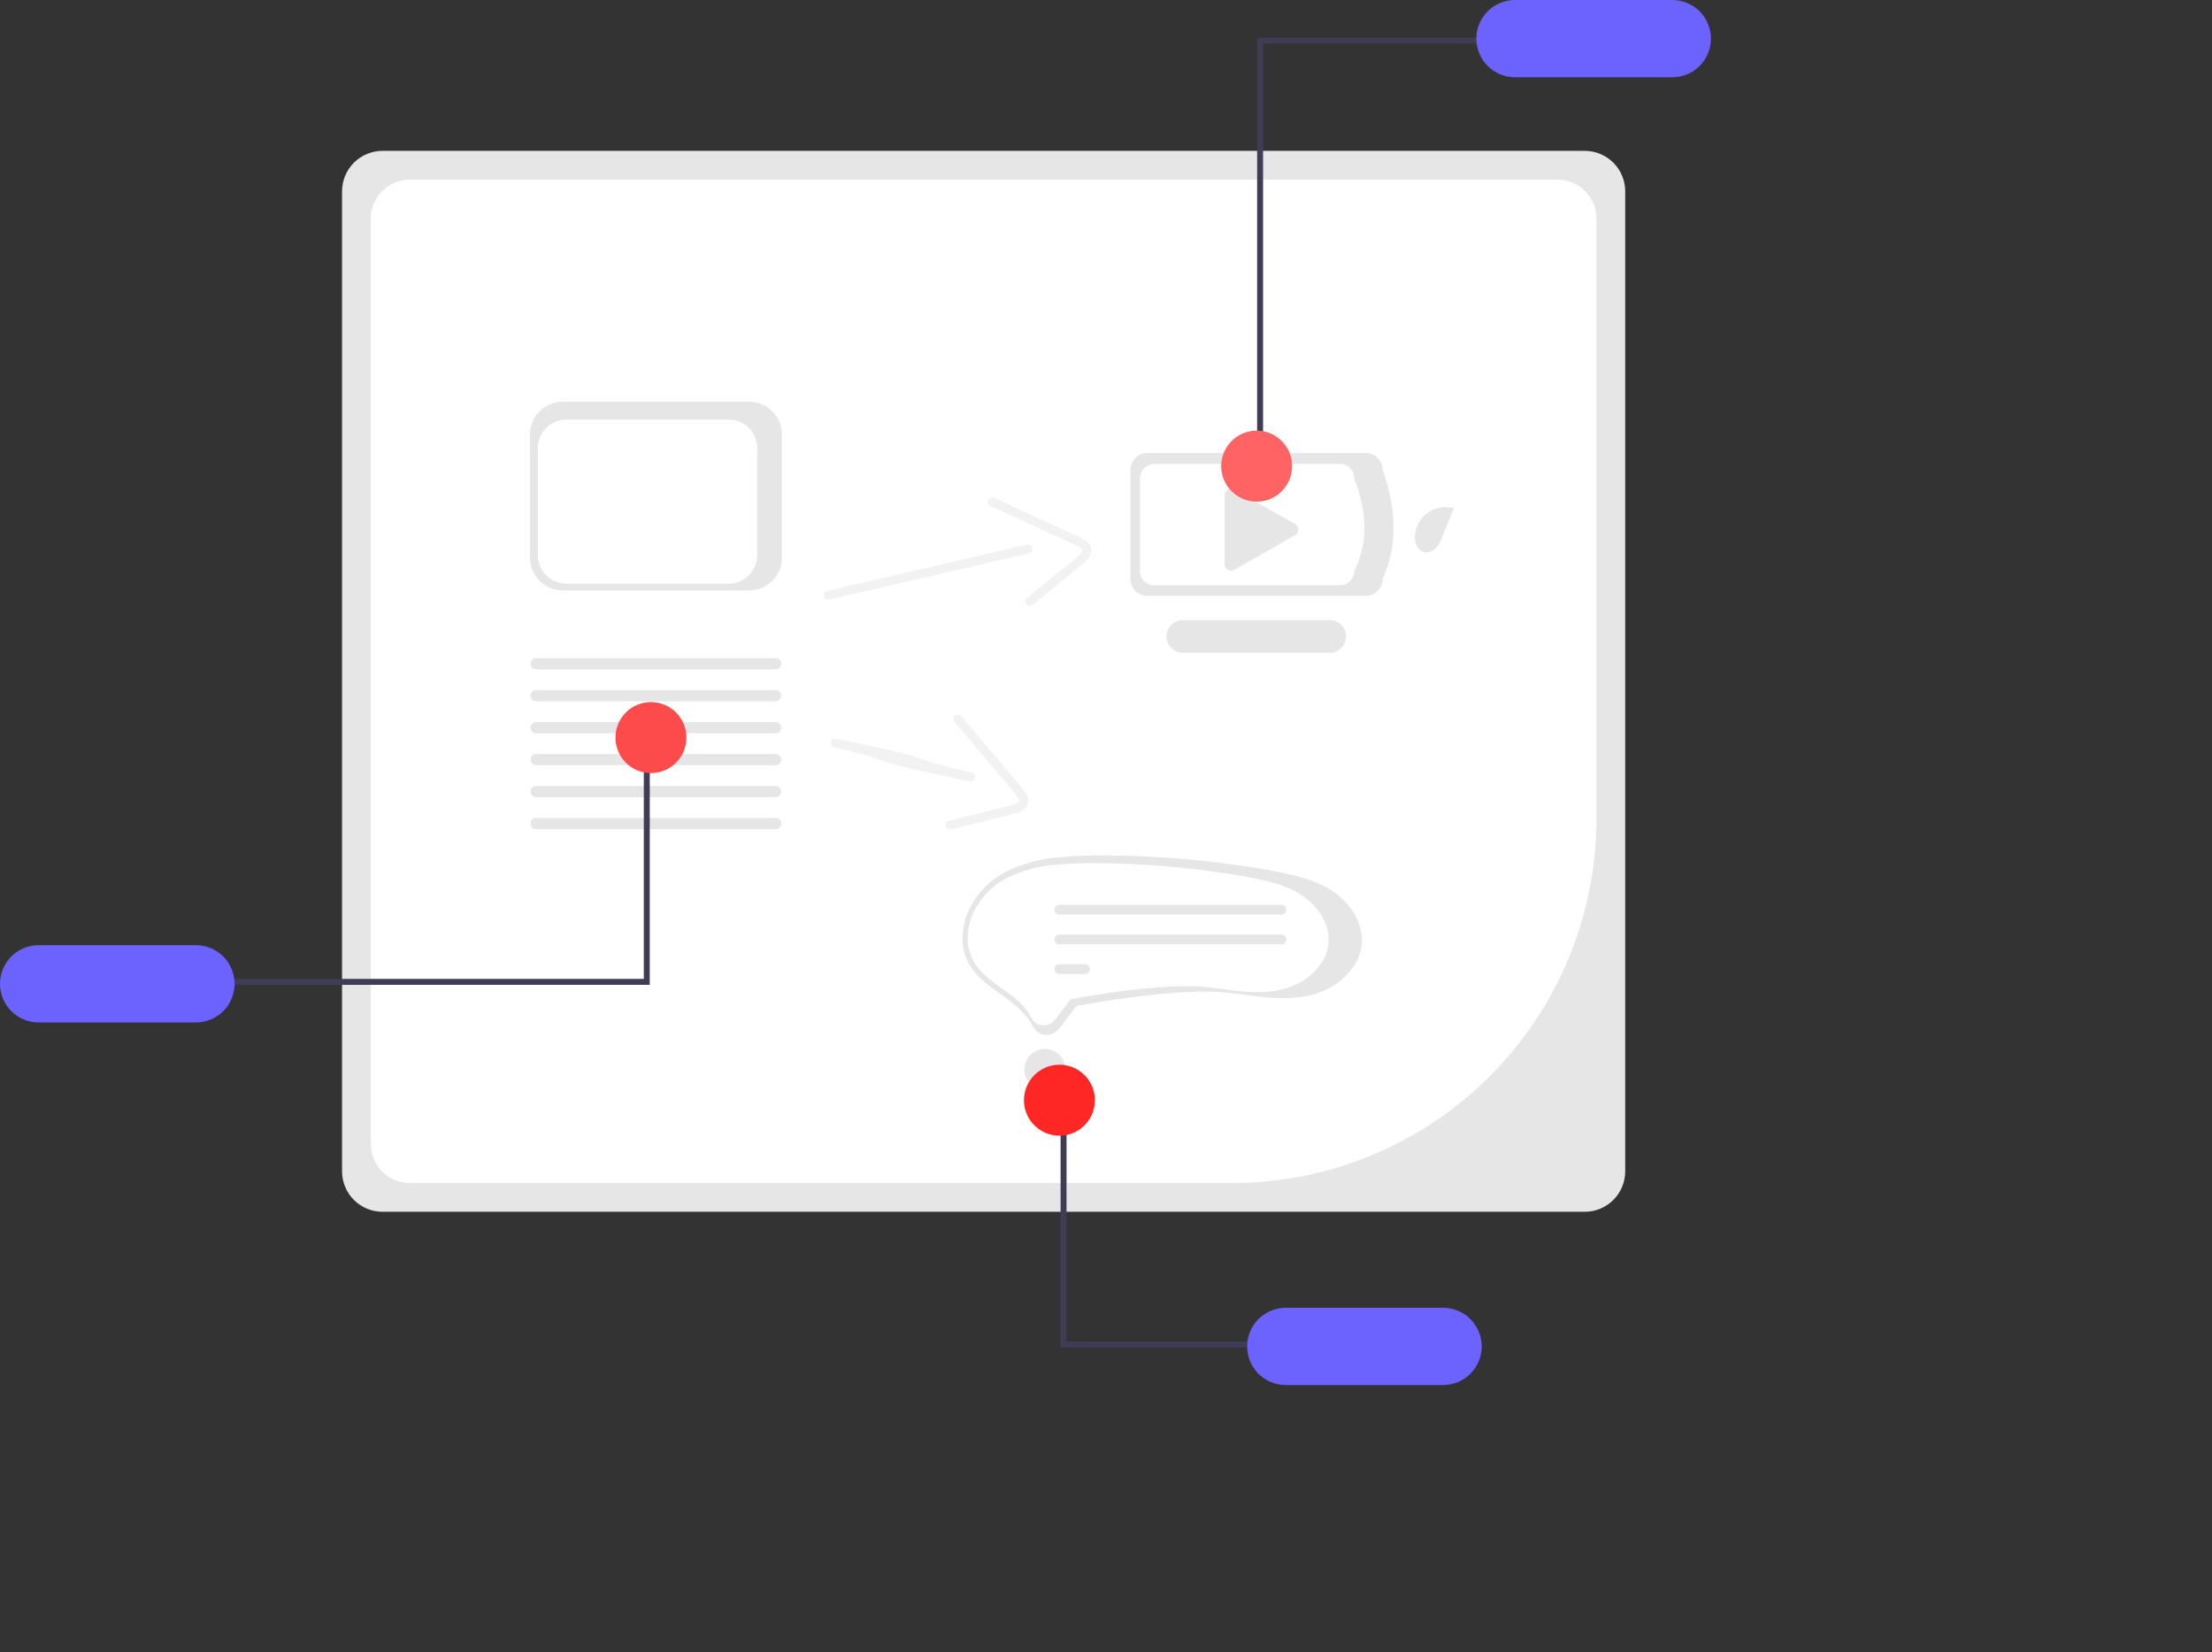 <svg width="320" height="239" viewBox="0 0 320 239" fill="none" xmlns="http://www.w3.org/2000/svg">
<rect x="0" y="0" width="320" height="239" fill="#333333" stroke="none"/>
<g clip-path="url(#clip0_1_570)">
<path d="M229.268 175.293H55.328C53.778 175.291 52.292 174.674 51.197 173.577C50.101 172.48 49.484 170.993 49.482 169.441V27.674C49.484 26.123 50.101 24.636 51.197 23.539C52.292 22.442 53.778 21.825 55.328 21.823H229.268C230.818 21.825 232.304 22.442 233.399 23.539C234.495 24.636 235.112 26.123 235.114 27.674V169.441C235.112 170.993 234.495 172.48 233.399 173.577C232.304 174.674 230.818 175.291 229.268 175.293Z" fill="#E6E6E6"/>
<path d="M59.272 25.988C57.779 25.99 56.348 26.584 55.292 27.641C54.236 28.697 53.643 30.13 53.641 31.624V165.495C53.643 166.989 54.237 168.422 55.292 169.478C56.348 170.535 57.779 171.129 59.272 171.131H178.327C192.28 171.115 205.657 165.56 215.524 155.684C225.39 145.808 230.94 132.418 230.956 118.452V31.624C230.954 30.13 230.36 28.697 229.305 27.641C228.249 26.584 226.818 25.99 225.325 25.988L59.272 25.988Z" fill="white"/>
<path d="M197.55 86.195H166.01C165.353 86.195 164.722 85.933 164.257 85.467C163.792 85.002 163.53 84.37 163.529 83.712V67.999C163.53 67.341 163.792 66.71 164.257 66.244C164.722 65.778 165.353 65.516 166.01 65.516H197.55C198.208 65.516 198.838 65.778 199.303 66.244C199.769 66.71 200.03 67.341 200.031 67.999C201.982 73.559 202.26 78.843 200.031 83.712C200.03 84.37 199.768 85.002 199.303 85.467C198.838 85.933 198.208 86.195 197.55 86.195Z" fill="#E6E6E6"/>
<path d="M193.813 84.677H167.017C166.459 84.676 165.923 84.454 165.528 84.058C165.132 83.663 164.91 83.126 164.909 82.567V69.217C164.91 68.658 165.132 68.122 165.528 67.726C165.923 67.331 166.459 67.108 167.017 67.107H193.813C194.372 67.108 194.908 67.331 195.303 67.726C195.698 68.122 195.921 68.658 195.921 69.217C197.73 73.972 198.021 78.47 195.921 82.567C195.921 83.126 195.698 83.663 195.303 84.058C194.908 84.454 194.372 84.676 193.813 84.677Z" fill="white"/>
<path d="M192.368 94.426H171.122C170.812 94.427 170.506 94.367 170.219 94.249C169.933 94.13 169.673 93.957 169.453 93.739C169.234 93.52 169.06 93.26 168.941 92.974C168.822 92.688 168.76 92.381 168.759 92.071C168.759 91.761 168.819 91.454 168.937 91.168C169.055 90.881 169.229 90.621 169.447 90.401C169.666 90.181 169.925 90.007 170.211 89.888C170.497 89.769 170.804 89.708 171.113 89.707H192.368C192.993 89.708 193.591 89.957 194.032 90.4C194.473 90.842 194.721 91.442 194.721 92.067C194.721 92.692 194.473 93.291 194.032 93.734C193.591 94.176 192.993 94.425 192.368 94.426Z" fill="#E6E6E6"/>
<path d="M178.083 70.712C177.839 70.713 177.605 70.811 177.432 70.984C177.259 71.157 177.162 71.391 177.161 71.636V81.637C177.161 81.799 177.204 81.957 177.284 82.097C177.365 82.237 177.481 82.353 177.62 82.435C177.76 82.516 177.918 82.559 178.079 82.559C178.241 82.56 178.399 82.518 178.539 82.438L187.358 77.405C187.5 77.324 187.618 77.207 187.7 77.066C187.782 76.925 187.824 76.764 187.824 76.601C187.824 76.438 187.78 76.278 187.697 76.137C187.615 75.996 187.496 75.88 187.354 75.8L178.535 70.832C178.398 70.753 178.242 70.712 178.083 70.712Z" fill="#E6E6E6"/>
<path d="M207.803 79.197C208.17 78.721 208.457 78.189 208.653 77.621L210.347 73.454L209.907 73.436C209.298 73.321 208.673 73.337 208.07 73.481C207.468 73.626 206.903 73.896 206.413 74.274C205.922 74.652 205.517 75.13 205.224 75.675C204.931 76.221 204.756 76.823 204.711 77.441C204.656 77.976 204.752 78.515 204.988 78.998C205.109 79.237 205.284 79.445 205.5 79.603C205.716 79.762 205.966 79.867 206.23 79.91C206.53 79.926 206.83 79.869 207.103 79.745C207.377 79.621 207.617 79.433 207.803 79.197Z" fill="#E6E6E6"/>
<path d="M182.723 66.942H181.864V5.439H215.651V6.299H182.723V66.942Z" fill="#3F3D56"/>
<path d="M241.928 0H219.162C217.681 0 216.26 0.589 215.213 1.637C214.166 2.685 213.577 4.107 213.577 5.589C213.577 7.072 214.166 8.494 215.213 9.542C216.26 10.59 217.681 11.179 219.162 11.179H241.928C243.409 11.179 244.829 10.59 245.876 9.542C246.923 8.494 247.512 7.072 247.512 5.589C247.512 4.107 246.923 2.685 245.876 1.637C244.829 0.589 243.409 0 241.928 0Z" fill="#6C63FF"/>
<path d="M181.795 72.568C184.629 72.568 186.926 70.269 186.926 67.432C186.926 64.596 184.629 62.296 181.795 62.296C178.961 62.296 176.664 64.596 176.664 67.432C176.664 70.269 178.961 72.568 181.795 72.568Z" fill="#FF6363"/>
<path d="M119.961 86.732L142.472 81.518L148.934 80.021C149.742 79.834 149.406 78.588 148.597 78.776L126.086 83.99L119.625 85.487C118.817 85.674 119.152 86.919 119.961 86.732L119.961 86.732Z" fill="#F2F2F2"/>
<path d="M143.207 73.153L155.258 78.702C155.669 78.844 156.054 79.053 156.398 79.32C156.731 79.646 156.489 79.96 156.217 80.244C155.406 81.002 154.549 81.71 153.652 82.363L148.518 86.541C147.873 87.065 148.783 87.981 149.421 87.461L153.893 83.822L156.129 82.002C156.762 81.487 157.533 80.961 157.788 80.14C158.323 78.415 156.212 77.729 155.039 77.189L149.791 74.772L143.863 72.043C143.116 71.698 142.454 72.806 143.207 73.153Z" fill="#F2F2F2"/>
<path d="M194.361 130.2C192.514 128.378 190.047 127.372 187.573 126.728C184.752 126.047 181.896 125.523 179.017 125.159C176.035 124.73 173.042 124.399 170.037 124.166C167.036 123.935 164.03 123.802 161.018 123.769C158.33 123.693 155.639 123.783 152.962 124.036C150.43 124.258 147.96 124.936 145.669 126.036C143.65 127.043 141.954 128.597 140.774 130.521C139.632 132.319 139.103 134.439 139.268 136.563C139.373 137.6 139.695 138.602 140.214 139.506C140.822 140.504 141.596 141.39 142.504 142.126C144.378 143.71 146.618 144.867 148.23 146.75C148.656 147.243 149.028 147.78 149.339 148.352C149.542 148.788 149.866 149.156 150.272 149.413C150.661 149.635 151.106 149.737 151.553 149.705C151.999 149.674 152.426 149.512 152.78 149.238C153.255 148.788 153.675 148.284 154.032 147.735L155.386 145.989C155.484 145.833 155.598 145.687 155.725 145.553C155.817 145.477 155.666 145.544 155.696 145.525C155.712 145.515 155.741 145.52 155.759 145.513C155.849 145.487 155.942 145.47 156.035 145.462C157.025 145.28 158.016 145.109 159.01 144.951C162.678 144.358 166.371 143.87 170.079 143.606C171.99 143.453 173.908 143.408 175.824 143.469C178.302 143.57 180.746 144.063 183.215 144.275C185.873 144.504 188.665 144.473 191.169 143.447C193.229 142.662 194.97 141.217 196.121 139.336C196.636 138.434 196.941 137.427 197.014 136.39C197.146 134.038 196.004 131.821 194.361 130.2Z" fill="#E6E6E6"/>
<path d="M189.802 130.694C188.133 129.047 185.904 128.138 183.668 127.556C181.119 126.941 178.538 126.467 175.936 126.138C173.242 125.75 170.537 125.451 167.821 125.241C165.109 125.032 162.393 124.912 159.671 124.882C157.241 124.814 154.81 124.894 152.391 125.123C150.103 125.324 147.871 125.936 145.8 126.931C143.976 127.841 142.444 129.245 141.377 130.983C140.345 132.608 139.867 134.524 140.016 136.444C140.111 137.38 140.402 138.286 140.871 139.103C141.42 140.005 142.12 140.806 142.94 141.471C144.634 142.902 146.658 143.948 148.115 145.649C148.499 146.095 148.835 146.58 149.117 147.097C149.301 147.491 149.593 147.823 149.96 148.055C150.311 148.256 150.714 148.348 151.117 148.32C151.521 148.292 151.907 148.145 152.227 147.897C152.656 147.491 153.036 147.035 153.357 146.539L154.582 144.962C154.67 144.82 154.773 144.688 154.888 144.568C154.97 144.499 154.834 144.559 154.861 144.542C154.876 144.533 154.902 144.538 154.918 144.532C155 144.508 155.084 144.493 155.168 144.485C156.062 144.321 156.958 144.167 157.856 144.023C161.171 143.488 164.508 143.046 167.859 142.808C169.586 142.67 171.319 142.629 173.051 142.684C175.29 142.776 177.499 143.221 179.729 143.413C182.131 143.62 184.654 143.591 186.918 142.664C188.779 141.955 190.352 140.649 191.392 138.949C191.858 138.134 192.134 137.224 192.199 136.287C192.319 134.162 191.287 132.158 189.802 130.694Z" fill="white"/>
<path d="M185.375 132.294H153.227C153.135 132.295 153.044 132.277 152.959 132.242C152.874 132.207 152.796 132.156 152.731 132.091C152.666 132.026 152.614 131.949 152.578 131.864C152.543 131.779 152.524 131.688 152.524 131.596C152.524 131.504 152.542 131.413 152.577 131.328C152.612 131.243 152.663 131.165 152.728 131.1C152.793 131.035 152.87 130.983 152.955 130.948C153.04 130.912 153.131 130.894 153.223 130.894H185.375C185.561 130.894 185.739 130.968 185.87 131.099C186.001 131.23 186.075 131.408 186.075 131.594C186.075 131.78 186.001 131.958 185.87 132.089C185.739 132.22 185.561 132.294 185.375 132.294Z" fill="#E6E6E6"/>
<path d="M185.375 136.592H153.227C153.135 136.592 153.044 136.574 152.959 136.54C152.874 136.505 152.796 136.453 152.731 136.389C152.666 136.324 152.614 136.247 152.578 136.162C152.543 136.077 152.524 135.986 152.524 135.894C152.524 135.802 152.542 135.71 152.577 135.625C152.612 135.54 152.663 135.463 152.728 135.397C152.793 135.332 152.87 135.28 152.955 135.245C153.04 135.21 153.131 135.191 153.223 135.191H185.375C185.561 135.191 185.739 135.265 185.87 135.396C186.001 135.528 186.075 135.706 186.075 135.891C186.075 136.077 186.001 136.255 185.87 136.387C185.739 136.518 185.561 136.592 185.375 136.592Z" fill="#E6E6E6"/>
<path d="M156.973 140.889H153.227C153.042 140.888 152.864 140.814 152.734 140.683C152.603 140.552 152.53 140.374 152.53 140.189C152.53 140.004 152.603 139.826 152.734 139.695C152.864 139.564 153.042 139.489 153.227 139.489H156.973C157.158 139.489 157.336 139.564 157.466 139.695C157.597 139.826 157.67 140.004 157.67 140.189C157.67 140.374 157.597 140.552 157.466 140.683C157.336 140.814 157.158 140.888 156.973 140.889Z" fill="#E6E6E6"/>
<path d="M151.165 157.683C152.807 157.683 154.138 156.351 154.138 154.707C154.138 153.064 152.807 151.731 151.165 151.731C149.523 151.731 148.192 153.064 148.192 154.707C148.192 156.351 149.523 157.683 151.165 157.683Z" fill="#E6E6E6"/>
<path d="M154.29 161.796H153.431V194.921H182.493V194.061H154.29V161.796Z" fill="#3F3D56"/>
<path d="M214.354 194.771C214.352 193.289 213.764 191.868 212.717 190.82C211.67 189.772 210.25 189.183 208.77 189.182H186.004C184.523 189.182 183.102 189.77 182.055 190.819C181.008 191.867 180.419 193.289 180.419 194.771C180.419 196.253 181.008 197.675 182.055 198.723C183.102 199.772 184.523 200.36 186.004 200.36H208.77C210.25 200.359 211.67 199.77 212.717 198.722C213.764 197.674 214.352 196.253 214.354 194.771Z" fill="#6C63FF"/>
<path d="M153.262 164.292C156.096 164.292 158.394 161.992 158.394 159.156C158.394 156.319 156.096 154.019 153.262 154.019C150.428 154.019 148.131 156.319 148.131 159.156C148.131 161.992 150.428 164.292 153.262 164.292Z" fill="#FF2626"/>
<path d="M108.393 85.399H81.389C80.135 85.398 78.933 84.899 78.047 84.011C77.16 83.124 76.662 81.921 76.66 80.666V62.852C76.662 61.597 77.16 60.394 78.047 59.507C78.933 58.62 80.135 58.121 81.389 58.119H108.393C109.647 58.121 110.848 58.62 111.735 59.507C112.621 60.394 113.12 61.597 113.121 62.852V80.666C113.12 81.921 112.621 83.124 111.735 84.011C110.848 84.899 109.647 85.398 108.393 85.399Z" fill="#E6E6E6"/>
<path d="M105.425 84.44H81.923C80.832 84.438 79.786 84.004 79.015 83.232C78.243 82.46 77.809 81.412 77.808 80.32V64.816C77.809 63.724 78.243 62.677 79.015 61.905C79.786 61.133 80.832 60.699 81.923 60.697H105.425C106.516 60.699 107.562 61.133 108.334 61.905C109.105 62.677 109.539 63.724 109.541 64.816V80.32C109.539 81.413 109.105 82.46 108.334 83.232C107.562 84.004 106.516 84.438 105.425 84.44Z" fill="white"/>
<path d="M112.197 101.449H77.547C77.332 101.449 77.126 101.364 76.975 101.212C76.823 101.06 76.738 100.854 76.738 100.64C76.738 100.425 76.823 100.219 76.975 100.067C77.126 99.916 77.332 99.83 77.547 99.83H112.197C112.411 99.83 112.617 99.916 112.768 100.067C112.92 100.219 113.005 100.425 113.005 100.64C113.005 100.854 112.92 101.06 112.768 101.212C112.617 101.364 112.411 101.449 112.197 101.449Z" fill="#E6E6E6"/>
<path d="M112.197 96.825H77.547C77.332 96.825 77.126 96.739 76.975 96.588C76.823 96.436 76.738 96.23 76.738 96.015C76.738 95.801 76.823 95.595 76.975 95.443C77.126 95.291 77.332 95.206 77.547 95.206H112.197C112.411 95.206 112.617 95.291 112.768 95.443C112.92 95.595 113.005 95.801 113.005 96.015C113.005 96.23 112.92 96.436 112.768 96.588C112.617 96.739 112.411 96.825 112.197 96.825Z" fill="#E6E6E6"/>
<path d="M112.197 106.073H77.547C77.332 106.073 77.127 105.987 76.976 105.836C76.825 105.684 76.74 105.478 76.74 105.264C76.74 105.05 76.825 104.844 76.976 104.692C77.127 104.541 77.332 104.455 77.547 104.455H112.197C112.303 104.455 112.408 104.475 112.507 104.516C112.605 104.556 112.694 104.616 112.769 104.691C112.845 104.766 112.904 104.856 112.945 104.954C112.986 105.052 113.007 105.158 113.007 105.264C113.007 105.37 112.986 105.476 112.945 105.574C112.904 105.672 112.845 105.762 112.769 105.837C112.694 105.912 112.605 105.972 112.507 106.012C112.408 106.053 112.303 106.074 112.197 106.073Z" fill="#E6E6E6"/>
<path d="M112.197 110.698H77.547C77.332 110.697 77.127 110.612 76.976 110.46C76.825 110.308 76.74 110.103 76.74 109.888C76.74 109.674 76.825 109.469 76.976 109.317C77.127 109.165 77.332 109.08 77.547 109.079H112.197C112.303 109.079 112.408 109.1 112.507 109.14C112.605 109.181 112.694 109.24 112.769 109.316C112.845 109.391 112.904 109.48 112.945 109.578C112.986 109.677 113.007 109.782 113.007 109.888C113.007 109.995 112.986 110.1 112.945 110.199C112.904 110.297 112.845 110.386 112.769 110.461C112.694 110.537 112.605 110.596 112.507 110.637C112.408 110.677 112.303 110.698 112.197 110.698Z" fill="#E6E6E6"/>
<path d="M112.197 115.322H77.547C77.332 115.322 77.126 115.237 76.975 115.085C76.823 114.933 76.738 114.727 76.738 114.513C76.738 114.298 76.823 114.092 76.975 113.941C77.126 113.789 77.332 113.703 77.547 113.703H112.197C112.411 113.703 112.617 113.789 112.768 113.941C112.92 114.092 113.005 114.298 113.005 114.513C113.005 114.727 112.92 114.933 112.768 115.085C112.617 115.237 112.411 115.322 112.197 115.322Z" fill="#E6E6E6"/>
<path d="M112.197 119.946H77.547C77.332 119.946 77.126 119.861 76.975 119.709C76.823 119.558 76.738 119.352 76.738 119.137C76.738 118.923 76.823 118.717 76.975 118.565C77.126 118.413 77.332 118.328 77.547 118.328H112.197C112.411 118.328 112.617 118.413 112.768 118.565C112.92 118.717 113.005 118.923 113.005 119.137C113.005 119.352 112.92 119.558 112.768 119.709C112.617 119.861 112.411 119.946 112.197 119.946Z" fill="#E6E6E6"/>
<path d="M93.139 109.341H93.998V142.466H31.861V141.606H93.139V109.341Z" fill="#3F3D56"/>
<path d="M5.584 147.906H28.35C29.831 147.906 31.252 147.317 32.299 146.268C33.346 145.22 33.934 143.799 33.934 142.316C33.934 140.834 33.346 139.412 32.299 138.364C31.252 137.316 29.831 136.727 28.35 136.727H5.584C4.103 136.727 2.683 137.316 1.636 138.364C0.588 139.412 0 140.834 0 142.316C0 143.799 0.588 145.22 1.636 146.268C2.683 147.317 4.103 147.906 5.584 147.906Z" fill="#6C63FF"/>
<path d="M94.167 111.837C97.001 111.837 99.298 109.537 99.298 106.701C99.298 103.864 97.001 101.565 94.167 101.565C91.333 101.565 89.036 103.864 89.036 106.701C89.036 109.537 91.333 111.837 94.167 111.837Z" fill="#FD4B4B"/>
<path d="M120.69 108.128C128.223 109.731 126.307 110.044 133.841 111.646L140.328 113.026C141.139 113.199 141.362 111.928 140.55 111.756C133.016 110.153 134.932 109.84 127.399 108.237L120.911 106.857C120.1 106.685 119.878 107.955 120.69 108.128H120.69Z" fill="#F2F2F2"/>
<path d="M138.042 104.378L146.616 114.509C146.928 114.812 147.189 115.164 147.388 115.552C147.551 115.988 147.2 116.17 146.833 116.312C145.778 116.656 144.703 116.934 143.614 117.146L137.196 118.758C136.39 118.96 136.827 120.174 137.625 119.974L143.215 118.57L146.01 117.868C146.802 117.67 147.723 117.519 148.301 116.883C149.514 115.546 147.892 114.031 147.057 113.045L143.324 108.633L139.106 103.65C138.574 103.021 137.506 103.745 138.042 104.378V104.378Z" fill="#F2F2F2"/>
</g>
<defs>
<clipPath id="clip0_1_570">
<rect width="323" height="239" fill="white"/>
</clipPath>
</defs>
</svg>
